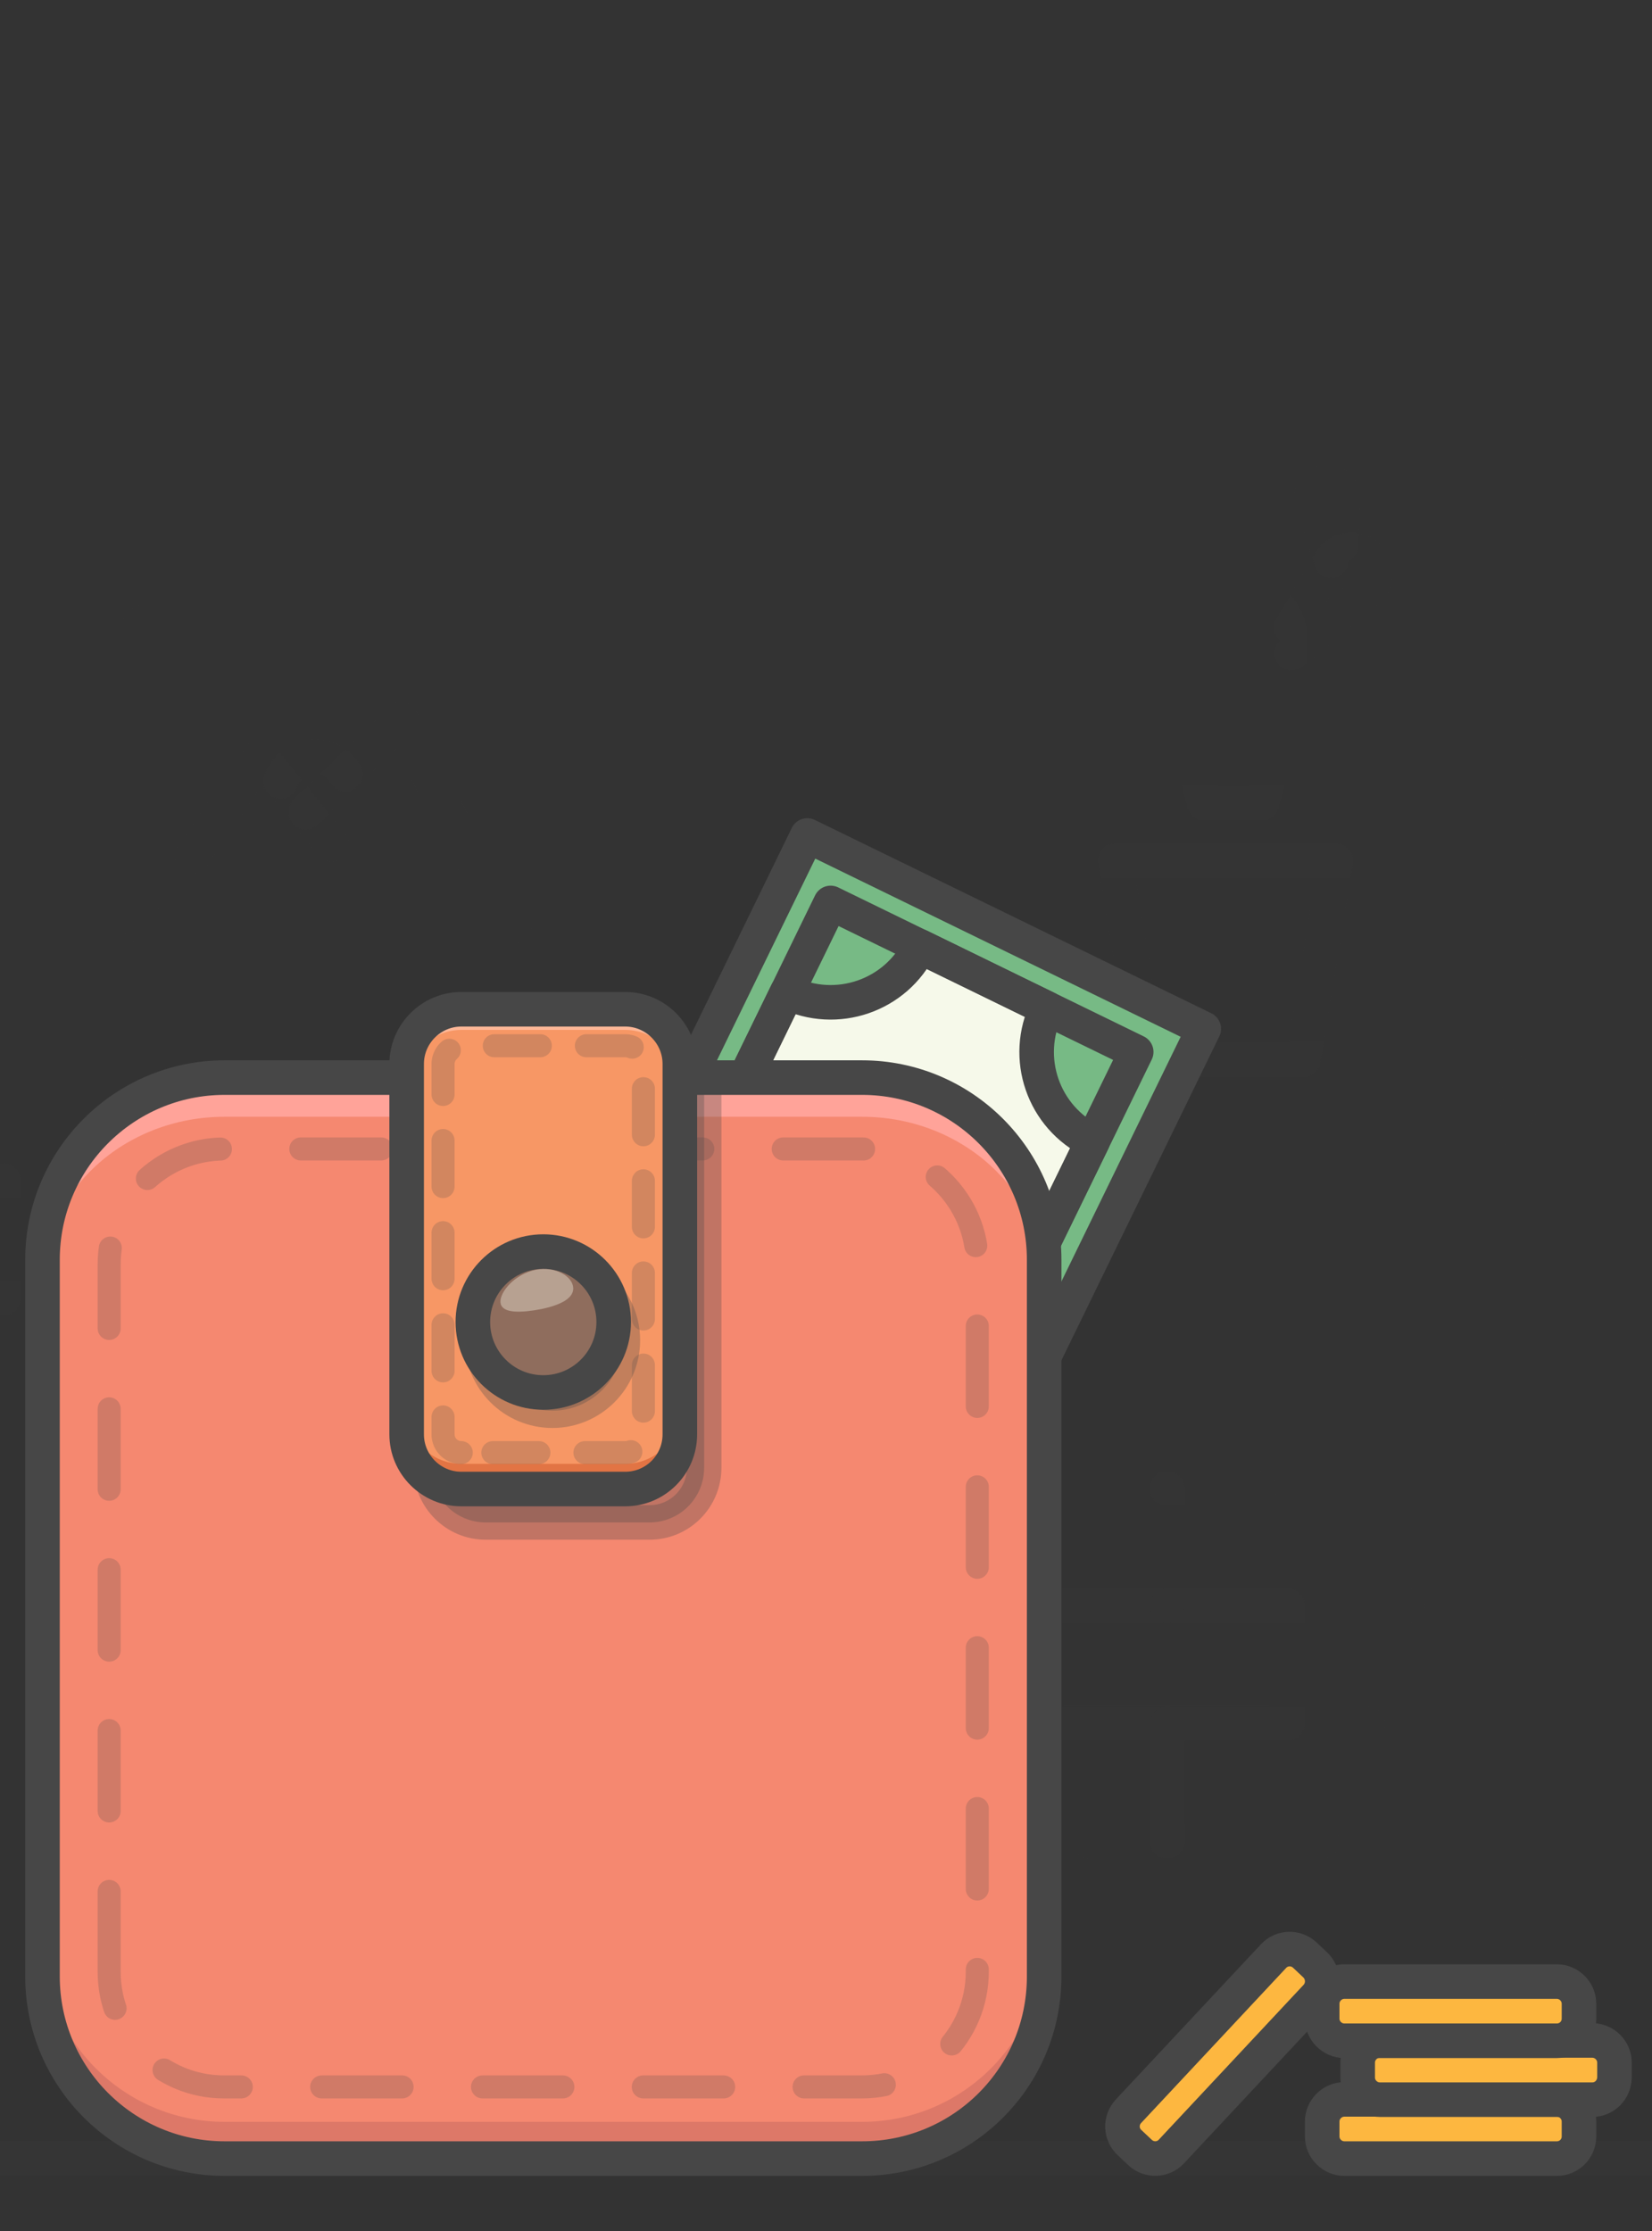 <svg width="240" height="324" viewBox="0 0 240 324" fill="none" xmlns="http://www.w3.org/2000/svg">
<rect x="0" y="0" width="240" height="324" fill="#333333" stroke="none"/>
<g clip-path="url(#clip0_5005_2137)">
<g opacity="0.15">
<path opacity="0.15" d="M17.977 171.445H-16.992" stroke="#474747" stroke-width="5.02" stroke-miterlimit="10" stroke-linecap="round" stroke-linejoin="round"/>
<path opacity="0.15" d="M0.485 171.445H-34.484V188.511H0.485V171.445Z" stroke="#474747" stroke-width="5.02" stroke-miterlimit="10" stroke-linecap="round" stroke-linejoin="round"/>
<path opacity="0.15" d="M17.977 188.598H-16.992V205.664H17.977V188.598Z" stroke="#474747" stroke-width="5.02" stroke-miterlimit="10" stroke-linecap="round" stroke-linejoin="round"/>
<path opacity="0.15" d="M134.523 216.16H169.537V233.182H134.523" stroke="#474747" stroke-width="5.02" stroke-miterlimit="10" stroke-linecap="round" stroke-linejoin="round"/>
<path opacity="0.15" d="M204.516 233.184H169.547" stroke="#474747" stroke-width="5.02" stroke-miterlimit="10" stroke-linecap="round" stroke-linejoin="round"/>
<path opacity="0.15" d="M169.547 216.16H182.953" stroke="#474747" stroke-width="5.02" stroke-miterlimit="10" stroke-linecap="round" stroke-linejoin="round"/>
<path opacity="0.15" d="M187.016 233.184H152.047V250.249H187.016V233.184Z" stroke="#474747" stroke-width="5.02" stroke-miterlimit="10" stroke-linecap="round" stroke-linejoin="round"/>
<path opacity="0.15" d="M140.008 250.334H169.553V267.4H158.22" stroke="#474747" stroke-width="5.02" stroke-miterlimit="10" stroke-linecap="round" stroke-linejoin="round"/>
<path opacity="0.15" d="M192.081 267.4H169.547V250.334H198.696" stroke="#474747" stroke-width="5.02" stroke-miterlimit="10" stroke-linecap="round" stroke-linejoin="round"/>
<path opacity="0.15" d="M74.737 90.481H20.453V134.49H74.737V90.481Z" stroke="#474747" stroke-width="5.02" stroke-miterlimit="10" stroke-linecap="round" stroke-linejoin="round"/>
<path opacity="0.15" d="M27.945 124.303L37.867 109.883L48.186 122.627" stroke="#474747" stroke-width="5.02" stroke-miterlimit="10" stroke-linecap="round" stroke-linejoin="round"/>
<path opacity="0.15" d="M44.398 117.954L58.289 104.504L68.123 124.304" stroke="#474747" stroke-width="5.02" stroke-miterlimit="10" stroke-linecap="round" stroke-linejoin="round"/>
<path opacity="0.15" d="M40.781 113.455C41.487 111.382 43.427 109.883 45.72 109.883C47.616 109.883 49.292 110.897 50.218 112.44" stroke="#474747" stroke-width="5.02" stroke-miterlimit="10" stroke-linecap="round" stroke-linejoin="round"/>
<path opacity="0.15" d="M215.89 164.213H138.675C135.809 164.213 133.516 161.92 133.516 159.054C133.516 156.188 135.809 153.895 138.675 153.895H215.89C218.757 153.895 221.05 156.188 221.05 159.054C221.05 161.92 218.757 164.213 215.89 164.213Z" stroke="#474747" stroke-width="5.02" stroke-miterlimit="10" stroke-linecap="round" stroke-linejoin="round"/>
<path opacity="0.15" d="M189.336 153.894H166.713L162.039 125.01H194.054L189.336 153.894Z" stroke="#474747" stroke-width="5.02" stroke-miterlimit="10" stroke-linecap="round" stroke-linejoin="round"/>
<path opacity="0.15" d="M198.484 116.631H157.781V125.009H198.484V116.631Z" stroke="#474747" stroke-width="5.02" stroke-miterlimit="10" stroke-linecap="round" stroke-linejoin="round"/>
<g opacity="0.15">
<path opacity="0.15" d="M183.309 116.63C180.53 116.63 177.752 116.63 174.974 116.63C172.681 108.649 170.697 100.27 170.961 92.068C171.27 88.143 175.503 84.836 179.163 84.836C182.824 84.836 187.057 88.143 187.366 92.068C187.542 100.27 185.558 108.649 183.309 116.63Z" stroke="#474747" stroke-width="5.02" stroke-miterlimit="10" stroke-linecap="round" stroke-linejoin="round"/>
</g>
<path opacity="0.15" d="M187.547 91.099L193.324 81.53C194.426 79.678 196.94 79.281 198.571 80.692C200.203 82.103 200.159 84.617 198.483 85.984L187.635 94.891" stroke="#474747" stroke-width="5.02" stroke-miterlimit="10" stroke-linecap="round" stroke-linejoin="round"/>
<path opacity="0.15" d="M193.419 81.441L190.685 72.886C190.244 71.563 191.126 70.196 192.493 70.019C193.86 69.843 195.05 70.901 195.05 72.268L194.83 79.192" stroke="#474747" stroke-width="5.02" stroke-miterlimit="10" stroke-linecap="round" stroke-linejoin="round"/>
</g>
<path d="M116.698 268.768L174.881 149.413L117.285 121.336L59.102 240.691L116.698 268.768Z" fill="#77BA85"/>
<path d="M116.698 268.768L174.881 149.413L117.285 121.336L59.102 240.691L116.698 268.768Z" stroke="#474747" stroke-width="5.02" stroke-miterlimit="10" stroke-linecap="round" stroke-linejoin="round"/>
<path d="M152.082 146.441L133.65 137.445C130.166 144.633 121.523 147.588 114.335 144.104L68.914 237.239L113.321 258.891L158.741 165.756C151.553 162.272 148.555 153.629 152.082 146.441Z" fill="#F6F9EA"/>
<path d="M152.082 146.441L133.65 137.445C130.166 144.633 121.523 147.588 114.335 144.104L68.914 237.239L113.321 258.891L158.741 165.756C151.553 162.272 148.555 153.629 152.082 146.441Z" stroke="#474747" stroke-width="5.02" stroke-miterlimit="10" stroke-linecap="round" stroke-linejoin="round"/>
<path d="M165.067 152.773L120.671 131.131L68.922 237.285L113.318 258.928L165.067 152.773Z" stroke="#474747" stroke-width="5.02" stroke-miterlimit="10" stroke-linecap="round" stroke-linejoin="round"/>
<path d="M121.391 200.857C129.745 200.857 136.517 194.085 136.517 185.731C136.517 177.378 129.745 170.605 121.391 170.605C113.038 170.605 106.266 177.378 106.266 185.731C106.266 194.085 113.038 200.857 121.391 200.857Z" fill="#77BA85"/>
<path d="M121.391 200.857C129.745 200.857 136.517 194.085 136.517 185.731C136.517 177.378 129.745 170.605 121.391 170.605C113.038 170.605 106.266 177.378 106.266 185.731C106.266 194.085 113.038 200.857 121.391 200.857Z" stroke="#474747" stroke-width="5.02" stroke-miterlimit="10" stroke-linecap="round" stroke-linejoin="round"/>
<path opacity="0.15" d="M-46.93 313.484H244.998" stroke="#474747" stroke-width="5.02" stroke-miterlimit="10" stroke-linecap="round" stroke-linejoin="round"/>
<path d="M125.236 313.484H32.63C18.034 313.484 6.172 301.622 6.172 287.026V182.955C6.172 168.358 18.034 156.496 32.63 156.496H125.236C139.832 156.496 151.695 168.358 151.695 182.955V287.026C151.695 301.666 139.876 313.484 125.236 313.484Z" fill="#F58870"/>
<path d="M125.236 313.484H32.63C18.034 313.484 6.172 301.622 6.172 287.026V182.955C6.172 168.358 18.034 156.496 32.63 156.496H125.236C139.832 156.496 151.695 168.358 151.695 182.955V287.026C151.695 301.666 139.876 313.484 125.236 313.484Z" fill="#F58870"/>
<path d="M125.236 308.148H32.63C18.034 308.148 6.172 296.286 6.172 281.689V287.025C6.172 301.622 18.034 313.484 32.63 313.484H125.236C139.832 313.484 151.695 301.622 151.695 287.025V281.689C151.695 296.286 139.876 308.148 125.236 308.148Z" fill="#DD7868"/>
<path d="M125.236 156.496H32.63C18.034 156.496 6.172 167.388 6.172 180.794V186.483C6.172 173.077 18.034 162.185 32.63 162.185H125.236C139.832 162.185 151.695 173.077 151.695 186.483V180.794C151.695 167.388 139.876 156.496 125.236 156.496Z" fill="#FFA399"/>
<path opacity="0.3" d="M94.36 221.099H70.547C66.181 221.099 62.609 217.527 62.609 213.162V164.434C62.609 160.068 66.181 156.496 70.547 156.496H102.297V213.162C102.297 217.527 98.77 221.099 94.36 221.099Z" fill="#474747" stroke="#474747" stroke-width="5.02" stroke-miterlimit="10" stroke-linecap="round" stroke-linejoin="round"/>
<path d="M125.236 313.484H32.63C18.034 313.484 6.172 301.622 6.172 287.026V182.955C6.172 168.358 18.034 156.496 32.63 156.496H125.236C139.832 156.496 151.695 168.358 151.695 182.955V287.026C151.695 301.666 139.876 313.484 125.236 313.484Z" stroke="#474747" stroke-width="5.02" stroke-miterlimit="10" stroke-linecap="round" stroke-linejoin="round"/>
<g opacity="0.46">
<path opacity="0.46" d="M15.859 286.362V183.615C15.859 174.354 23.356 166.857 32.617 166.857H125.222C134.482 166.857 141.979 174.354 141.979 183.615V286.318C141.979 295.579 134.482 303.075 125.222 303.075H32.617C23.356 303.12 15.859 295.623 15.859 286.362Z" stroke="#474747" stroke-width="3.346" stroke-linecap="round" stroke-linejoin="round" stroke-dasharray="11.68 11.68"/>
</g>
<path d="M90.829 216.247H67.016C62.65 216.247 59.078 212.675 59.078 208.309V154.51C59.078 150.144 62.65 146.572 67.016 146.572H90.829C95.194 146.572 98.766 150.144 98.766 154.51V208.309C98.766 212.675 95.238 216.247 90.829 216.247Z" fill="#F79765"/>
<path d="M90.829 212.59H67.016C62.65 212.59 59.078 209.018 59.078 204.652V208.312C59.078 212.678 62.65 216.25 67.016 216.25H90.829C95.194 216.25 98.766 212.678 98.766 208.312V204.652C98.766 209.018 95.238 212.59 90.829 212.59Z" fill="#E27444"/>
<path d="M90.829 146.572H67.016C62.65 146.572 59.078 150.144 59.078 154.51V157.509C59.078 153.143 62.65 149.571 67.016 149.571H90.829C95.194 149.571 98.766 153.143 98.766 157.509V154.51C98.766 150.144 95.238 146.572 90.829 146.572Z" fill="#FFB797"/>
<path d="M90.829 216.247H67.016C62.65 216.247 59.078 212.675 59.078 208.309V154.51C59.078 150.144 62.65 146.572 67.016 146.572H90.829C95.194 146.572 98.766 150.144 98.766 154.51V208.309C98.766 212.675 95.238 216.247 90.829 216.247Z" stroke="#474747" stroke-width="5.02" stroke-miterlimit="10" stroke-linecap="round" stroke-linejoin="round"/>
<path opacity="0.3" d="M80.254 204.87C85.904 204.87 90.485 200.289 90.485 194.639C90.485 188.989 85.904 184.408 80.254 184.408C74.604 184.408 70.023 188.989 70.023 194.639C70.023 200.289 74.604 204.87 80.254 204.87Z" fill="#474747" stroke="#474747" stroke-width="5.02" stroke-miterlimit="10" stroke-linecap="round" stroke-linejoin="round"/>
<g opacity="0.46">
<path opacity="0.46" d="M67.013 210.96C65.558 210.96 64.367 209.77 64.367 208.314V154.515C64.367 153.06 65.558 151.869 67.013 151.869H90.826C92.281 151.869 93.472 153.06 93.472 154.515V208.314C93.472 209.77 92.281 210.96 90.826 210.96H67.013Z" stroke="#474747" stroke-width="3.346" stroke-linecap="round" stroke-linejoin="round" stroke-dasharray="6.69 6.69"/>
</g>
<path d="M78.926 202.225C84.576 202.225 89.157 197.645 89.157 191.994C89.157 186.344 84.576 181.764 78.926 181.764C73.276 181.764 68.695 186.344 68.695 191.994C68.695 197.645 73.276 202.225 78.926 202.225Z" fill="#8F6D5D"/>
<path d="M78.926 202.225C84.576 202.225 89.157 197.645 89.157 191.994C89.157 186.344 84.576 181.764 78.926 181.764C73.276 181.764 68.695 186.344 68.695 191.994C68.695 197.645 73.276 202.225 78.926 202.225Z" stroke="#474747" stroke-width="5.02" stroke-miterlimit="10" stroke-linecap="round" stroke-linejoin="round"/>
<g opacity="0.6">
<path opacity="0.6" d="M83.239 186.749C83.592 188.425 81.607 189.484 78.697 190.101C75.742 190.674 73.097 190.762 72.744 189.351C72.391 187.984 74.375 185.382 77.286 184.544C80.24 183.706 82.886 185.117 83.239 186.749Z" fill="#FFFCEE"/>
</g>
<path d="M226.174 313.484H195.305C193.541 313.484 192.086 312.029 192.086 310.265V308.104C192.086 306.34 193.541 304.885 195.305 304.885H226.174C227.937 304.885 229.393 306.34 229.393 308.104V310.265C229.393 312.073 227.937 313.484 226.174 313.484Z" fill="#FDB740"/>
<path opacity="0.88" d="M226.174 305.809H195.305C193.541 305.809 192.086 307.264 192.086 309.028V310.262C192.086 308.499 193.541 307.043 195.305 307.043H226.174C227.937 307.043 229.393 308.499 229.393 310.262V309.028C229.393 307.264 227.937 305.809 226.174 305.809Z" fill="#FFF3C0"/>
<path d="M226.174 312.512H195.305C193.541 312.512 192.086 311.057 192.086 309.293V308.059C192.086 309.823 193.541 311.278 195.305 311.278H226.174C227.937 311.278 229.393 309.823 229.393 308.059V309.293C229.393 311.101 227.937 312.512 226.174 312.512Z" fill="#F29E25"/>
<path d="M226.174 313.484H195.305C193.541 313.484 192.086 312.029 192.086 310.265V308.104C192.086 306.34 193.541 304.885 195.305 304.885H226.174C227.937 304.885 229.393 306.34 229.393 308.104V310.265C229.393 312.073 227.937 313.484 226.174 313.484Z" stroke="#474747" stroke-width="5.02" stroke-miterlimit="10" stroke-linecap="round" stroke-linejoin="round"/>
<path d="M231.33 304.927H200.461C198.697 304.927 197.242 303.472 197.242 301.708V299.547C197.242 297.783 198.697 296.328 200.461 296.328H231.33C233.094 296.328 234.549 297.783 234.549 299.547V301.708C234.505 303.516 233.094 304.927 231.33 304.927Z" fill="#FDB740"/>
<path opacity="0.88" d="M231.33 297.256H200.461C198.697 297.256 197.242 298.711 197.242 300.475V301.71C197.242 299.946 198.697 298.491 200.461 298.491H231.33C233.094 298.491 234.549 299.946 234.549 301.71V300.475C234.505 298.711 233.094 297.256 231.33 297.256Z" fill="#FFF3C0"/>
<path d="M231.33 303.96H200.461C198.697 303.96 197.242 302.505 197.242 300.741V299.506C197.242 301.27 198.697 302.725 200.461 302.725H231.33C233.094 302.725 234.549 301.27 234.549 299.506V300.741C234.505 302.549 233.094 303.96 231.33 303.96Z" fill="#F29E25"/>
<path d="M231.33 304.927H200.461C198.697 304.927 197.242 303.472 197.242 301.708V299.547C197.242 297.783 198.697 296.328 200.461 296.328H231.33C233.094 296.328 234.549 297.783 234.549 299.547V301.708C234.505 303.516 233.094 304.927 231.33 304.927Z" stroke="#474747" stroke-width="5.02" stroke-miterlimit="10" stroke-linecap="round" stroke-linejoin="round"/>
<path d="M226.174 296.374H195.305C193.541 296.374 192.086 294.919 192.086 293.155V290.995C192.086 289.231 193.541 287.775 195.305 287.775H226.174C227.937 287.775 229.393 289.231 229.393 290.995V293.155C229.393 294.963 227.937 296.374 226.174 296.374Z" fill="#FDB740"/>
<path opacity="0.88" d="M226.174 288.742H195.305C193.541 288.742 192.086 290.197 192.086 291.961V293.196C192.086 291.432 193.541 289.977 195.305 289.977H226.174C227.937 289.977 229.393 291.432 229.393 293.196V291.961C229.393 290.153 227.937 288.742 226.174 288.742Z" fill="#FFF3C0"/>
<path d="M226.174 295.45H195.305C193.541 295.45 192.086 293.995 192.086 292.231V290.996C192.086 292.76 193.541 294.215 195.305 294.215H226.174C227.937 294.215 229.393 292.76 229.393 290.996V292.231C229.393 293.995 227.937 295.45 226.174 295.45Z" fill="#F29E25"/>
<path d="M226.174 296.374H195.305C193.541 296.374 192.086 294.919 192.086 293.155V290.995C192.086 289.231 193.541 287.775 195.305 287.775H226.174C227.937 287.775 229.393 289.231 229.393 290.995V293.155C229.393 294.963 227.937 296.374 226.174 296.374Z" stroke="#474747" stroke-width="5.02" stroke-miterlimit="10" stroke-linecap="round" stroke-linejoin="round"/>
<path d="M191.245 289.934L170.166 312.468C168.976 313.747 166.947 313.835 165.624 312.6L164.081 311.145C162.802 309.955 162.714 307.926 163.949 306.603L185.027 284.069C186.218 282.79 188.246 282.702 189.569 283.937L191.113 285.392C192.348 286.627 192.436 288.611 191.245 289.934Z" fill="#FDB740"/>
<path opacity="0.88" d="M185.651 284.686L164.572 307.22C163.381 308.499 163.425 310.528 164.704 311.762L165.63 312.6C164.352 311.41 164.263 309.381 165.498 308.058L186.577 285.524C187.767 284.245 189.796 284.157 191.119 285.392L190.193 284.554C188.87 283.319 186.841 283.408 185.651 284.686Z" fill="#FFF3C0"/>
<path d="M190.539 289.273L169.46 311.807C168.27 313.085 166.241 313.174 164.918 311.939L163.992 311.101C165.271 312.292 167.3 312.247 168.534 310.969L189.613 288.435C190.804 287.156 190.76 285.127 189.481 283.893L190.407 284.73C191.642 285.965 191.73 287.994 190.539 289.273Z" fill="#F29E25"/>
<path d="M191.245 289.934L170.166 312.468C168.976 313.747 166.947 313.835 165.624 312.6L164.081 311.145C162.802 309.955 162.714 307.926 163.949 306.603L185.027 284.069C186.218 282.79 188.246 282.702 189.569 283.937L191.113 285.392C192.348 286.627 192.436 288.611 191.245 289.934Z" stroke="#474747" stroke-width="5.02" stroke-miterlimit="10" stroke-linecap="round" stroke-linejoin="round"/>
</g>
<defs>
<clipPath id="clip0_5005_2137">
<rect width="240" height="324" fill="white"/>
</clipPath>
</defs>
</svg>
